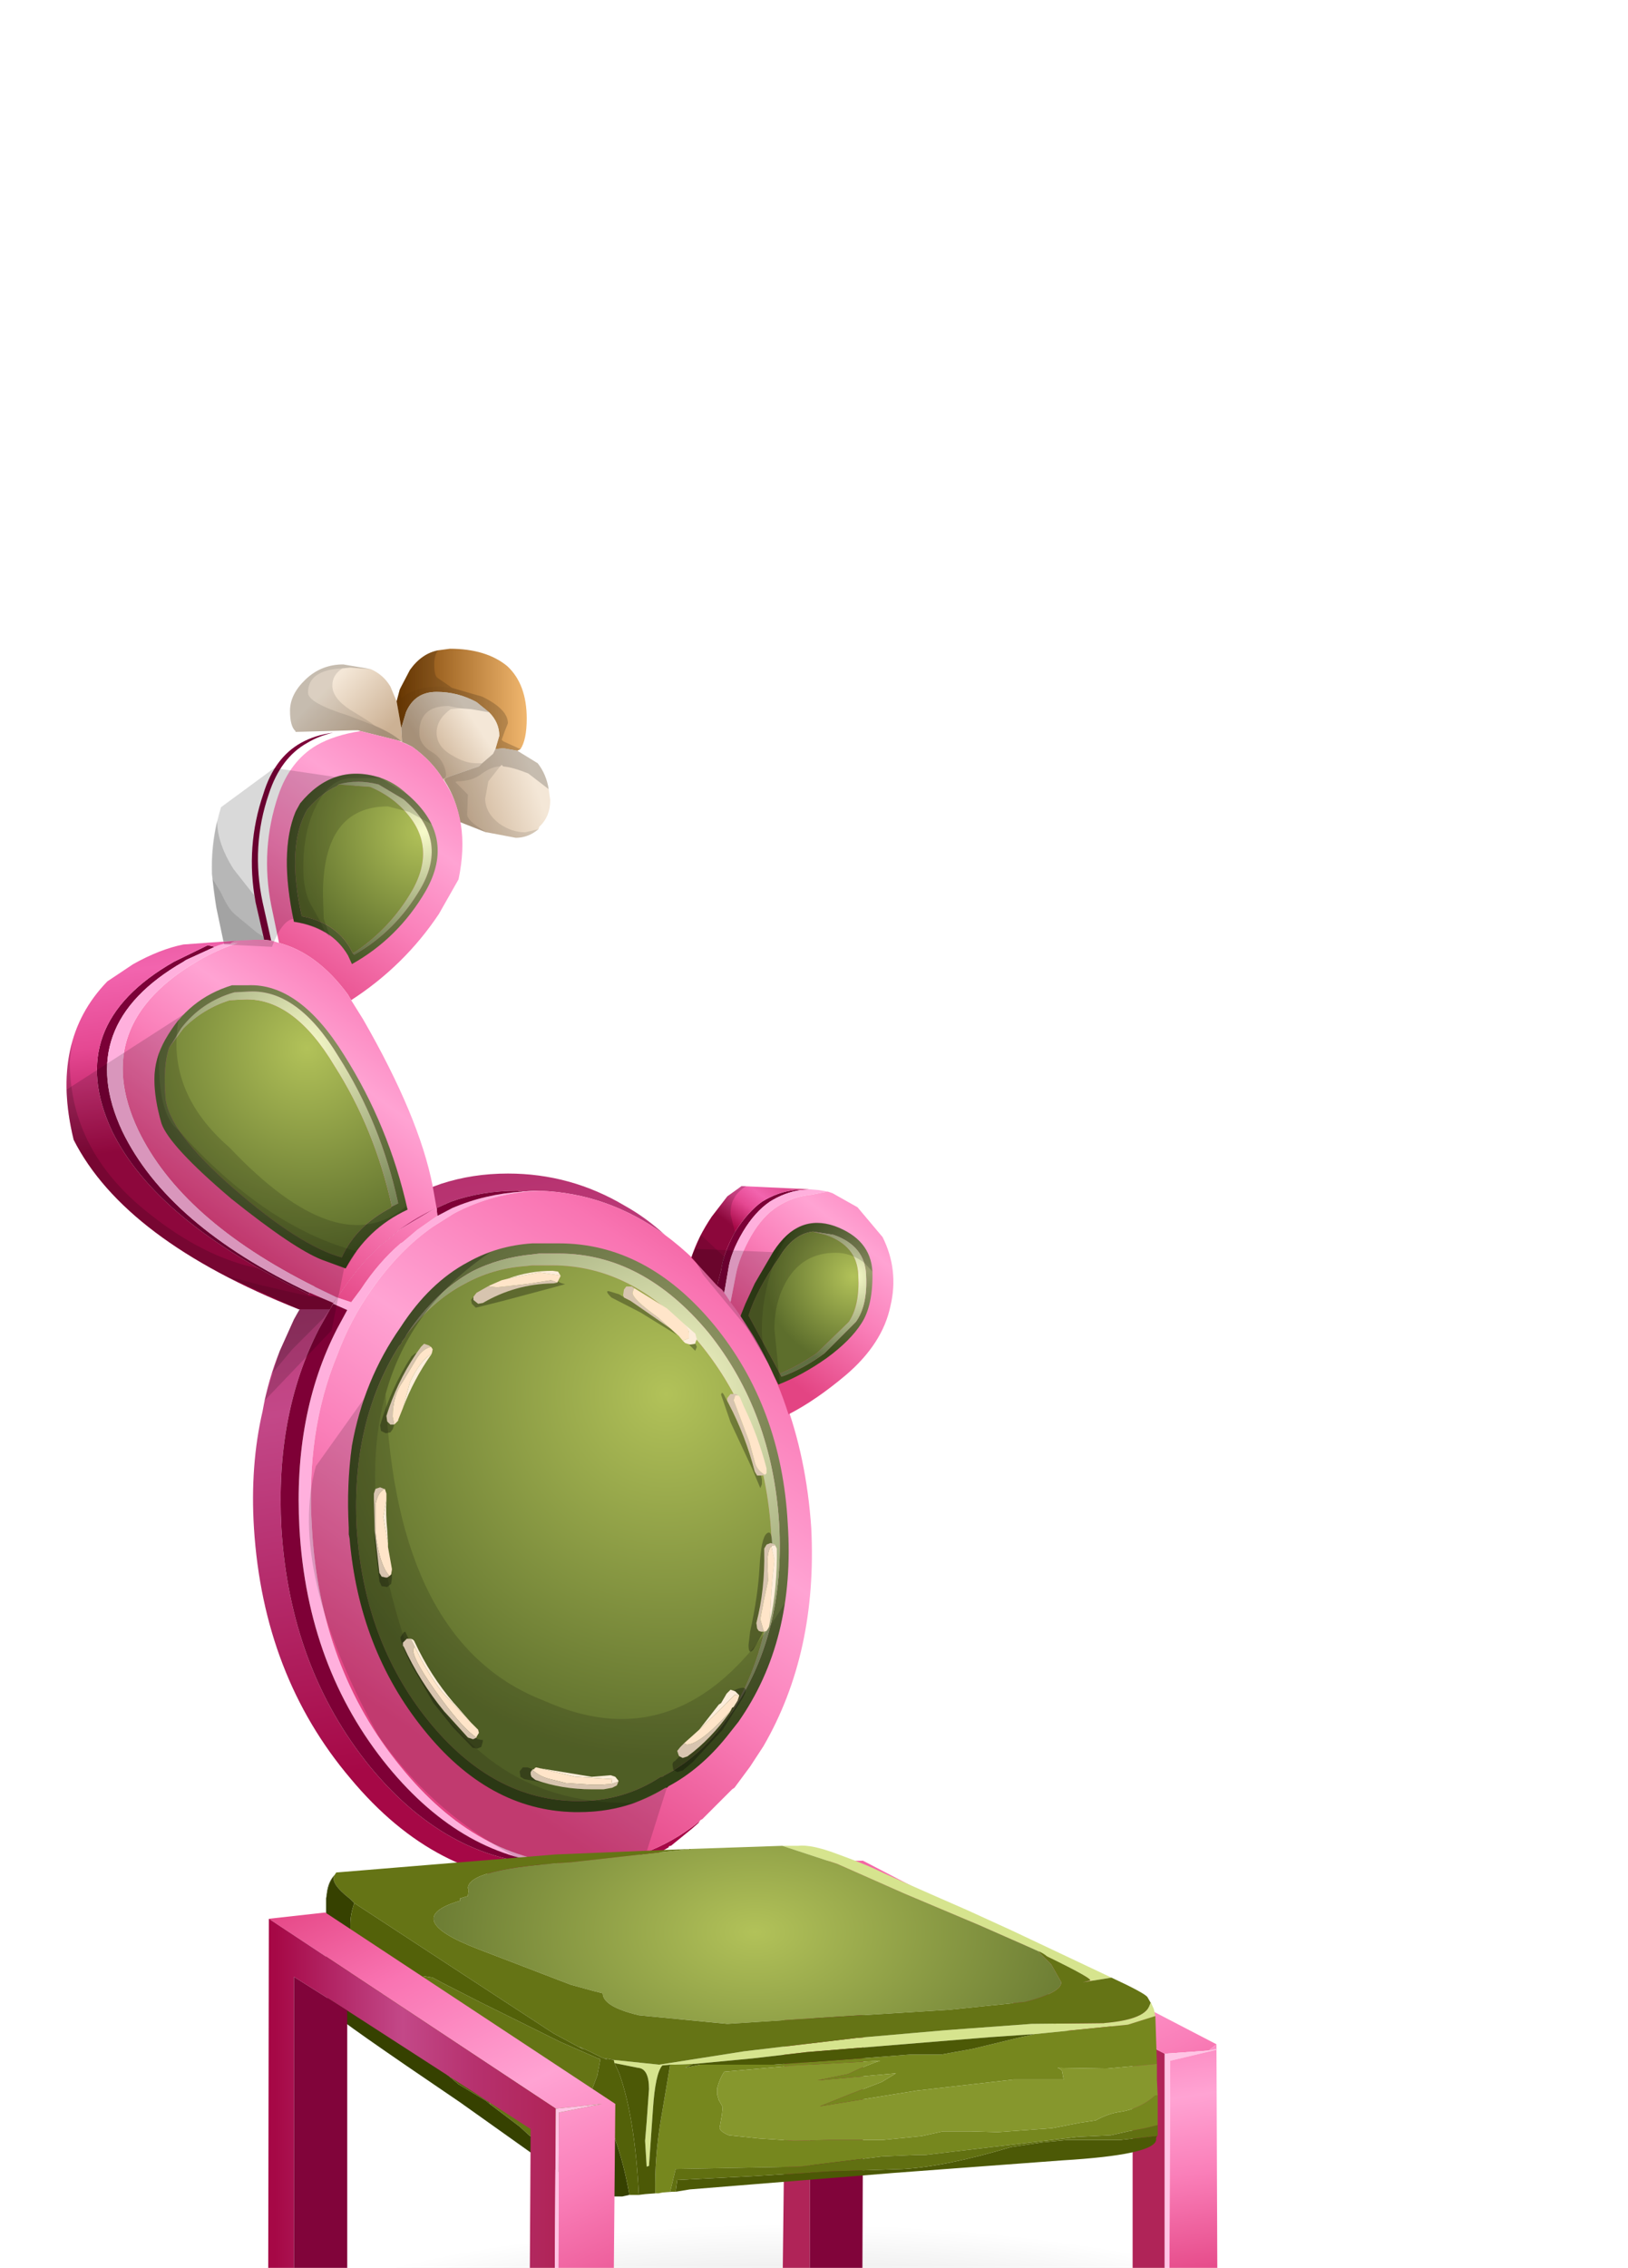 <?xml version="1.0" encoding="UTF-8" standalone="no"?>
<svg xmlns:xlink="http://www.w3.org/1999/xlink" height="144.55px" width="103.85px" xmlns="http://www.w3.org/2000/svg">
  <g transform="matrix(1.0, 0.0, 0.0, 1.0, 0.0, 0.0)">
    <use height="123.15" transform="matrix(1.0, 0.0, 0.0, 1.0, 4.25, 41.35)" width="88.4" xlink:href="#shape0"/>
    <use height="0.0" id="price_tag_pt" transform="matrix(1.0, 0.0, 0.0, 1.0, 56.35, 159.65)" width="0.0" xlink:href="#sprite0"/>
  </g>
  <defs>
    <g id="shape0" transform="matrix(1.0, 0.0, 0.0, 1.0, -4.25, -41.35)">
      <path d="M50.7 163.65 Q68.1 163.65 80.4 160.35 92.65 157.05 92.65 152.4 92.65 147.75 80.4 144.45 68.1 141.15 50.7 141.15 33.35 141.15 21.1 144.45 8.8 147.75 8.8 152.4 8.8 157.05 21.1 160.35 33.35 163.65 50.7 163.65" fill="url(#gradient0)" fill-rule="evenodd" stroke="none"/>
      <path d="M83.8 156.75 Q83.8 155.85 81.05 155.2 L74.5 154.55 67.9 155.2 Q65.15 155.85 65.15 156.75 65.15 157.65 67.9 158.3 L74.5 158.95 81.05 158.3 Q83.8 157.65 83.8 156.75" fill="url(#gradient1)" fill-rule="evenodd" stroke="none"/>
      <path d="M43.4 160.75 L36.85 160.1 30.25 160.75 Q27.5 161.4 27.5 162.3 27.5 163.2 30.25 163.85 L36.85 164.5 43.4 163.85 Q46.15 163.2 46.15 162.3 46.15 161.4 43.4 160.75" fill="url(#gradient2)" fill-rule="evenodd" stroke="none"/>
      <path d="M26.2 149.2 L19.65 148.55 13.05 149.2 Q10.3 149.85 10.3 150.75 10.3 151.65 13.05 152.3 L19.65 152.95 26.2 152.3 Q28.95 151.65 28.95 150.75 28.95 149.85 26.2 149.2" fill="url(#gradient3)" fill-rule="evenodd" stroke="none"/>
      <path d="M43.45 148.0 Q43.45 148.9 46.2 149.55 L52.8 150.2 59.35 149.55 Q62.1 148.9 62.1 148.0 62.1 147.1 59.35 146.45 L52.8 145.8 46.2 146.45 Q43.45 147.1 43.45 148.0" fill="url(#gradient4)" fill-rule="evenodd" stroke="none"/>
      <path d="M50.0 138.85 L50.05 120.2 50.35 118.65 74.3 130.9 74.3 157.9 72.25 156.75 72.25 131.7 71.35 131.2 71.35 131.15 55.1 122.75 51.7 121.05 51.65 138.85 50.0 138.85" fill="url(#gradient5)" fill-rule="evenodd" stroke="none"/>
      <path d="M74.3 130.9 L50.35 118.65 55.05 118.6 77.6 130.3 77.1 130.7 74.3 130.9" fill="url(#gradient6)" fill-rule="evenodd" stroke="none"/>
      <path d="M51.65 138.85 L51.7 121.05 55.1 122.75 55.0 147.9 51.65 148.5 51.65 138.85" fill="#81043a" fill-rule="evenodd" stroke="none"/>
      <path d="M50.0 138.85 L51.65 138.85 51.65 148.5 51.5 148.55 49.9 147.45 50.0 138.85" fill="url(#gradient7)" fill-rule="evenodd" stroke="none"/>
      <path d="M74.3 157.9 L74.3 130.9 77.1 130.7 77.6 130.6 77.65 130.6 77.6 130.65 74.65 131.35 74.55 157.9 74.3 157.9" fill="#ffc4e5" fill-rule="evenodd" stroke="none"/>
      <path d="M77.6 130.3 L77.6 130.6 77.1 130.7 77.6 130.3 M77.6 130.65 L77.7 157.4 74.55 157.9 74.65 131.35 77.6 130.65" fill="url(#gradient8)" fill-rule="evenodd" stroke="none"/>
      <path d="M44.65 116.05 L44.55 116.2 44.15 116.55 42.8 117.65 Q42.65 117.65 42.65 117.75 L42.3 117.95 Q39.05 119.95 35.1 119.95 27.85 119.95 22.35 113.35 16.8 106.8 16.2 97.4 15.95 93.4 16.75 89.95 17.1 87.95 17.85 86.1 L18.75 84.1 Q19.5 82.75 20.45 81.5 21.5 79.95 22.7 78.8 L25.05 76.9 25.3 76.75 27.05 75.85 28.15 75.45 Q30.15 74.8 32.4 74.8 36.4 74.8 39.85 76.85 41.2 77.6 42.4 78.7 38.75 76.05 34.45 75.9 L34.1 75.9 33.35 75.95 33.0 75.9 Q30.7 75.9 28.75 76.6 L27.85 77.0 27.55 77.15 25.45 78.4 24.8 78.95 24.5 79.2 24.4 79.25 Q23.05 80.45 21.85 82.2 L21.5 82.7 21.25 83.1 20.35 84.7 Q17.55 90.15 17.95 97.4 18.5 106.3 23.6 112.6 28.75 118.85 35.55 118.85 L35.9 118.85 36.65 118.85 36.85 118.85 37.05 118.85 Q41.3 118.75 44.6 116.1 L44.65 116.05" fill="url(#gradient9)" fill-rule="evenodd" stroke="none"/>
      <path d="M36.85 118.85 L36.65 118.85 35.9 118.85 Q29.6 118.5 24.75 112.6 19.6 106.3 19.1 97.4 18.7 90.15 21.5 84.7 L22.15 83.5 21.25 83.1 21.5 82.7 22.4 83.0 23.0 82.2 Q24.15 80.45 25.55 79.25 L25.65 79.2 25.95 78.95 26.6 78.4 27.6 77.7 27.9 77.5 28.85 77.0 Q30.95 76.1 33.35 75.95 L34.1 75.9 34.45 75.9 Q31.5 76.0 28.95 77.35 L27.6 78.2 Q25.45 79.7 23.7 82.2 22.35 84.1 21.5 86.4 19.5 91.25 19.9 97.4 20.4 106.3 25.55 112.6 30.45 118.65 36.85 118.85" fill="#ffb0dd" fill-rule="evenodd" stroke="none"/>
      <path d="M35.9 118.85 L35.55 118.85 Q28.75 118.85 23.6 112.6 18.5 106.3 17.95 97.4 17.55 90.15 20.35 84.7 L21.25 83.1 22.15 83.5 21.5 84.7 Q18.7 90.15 19.1 97.4 19.6 106.3 24.75 112.6 29.6 118.5 35.9 118.85 M27.85 77.0 L28.75 76.6 Q30.7 75.9 33.0 75.9 L33.35 75.95 Q30.95 76.1 28.85 77.0 L27.9 77.5 27.85 77.0" fill="#7e0036" fill-rule="evenodd" stroke="none"/>
      <path d="M21.5 82.7 L21.85 82.2 Q23.05 80.45 24.4 79.25 L24.5 79.2 24.8 78.95 25.45 78.4 27.55 77.15 27.85 77.0 27.9 77.5 27.6 77.7 26.6 78.4 25.95 78.95 25.65 79.2 25.55 79.25 Q24.15 80.45 23.0 82.2 L22.4 83.0 21.5 82.7" fill="url(#gradient10)" fill-rule="evenodd" stroke="none"/>
      <path d="M44.65 116.05 L44.6 116.1 Q41.3 118.75 37.05 118.85 L36.85 118.85 Q30.45 118.65 25.55 112.6 20.4 106.3 19.9 97.4 19.5 91.25 21.5 86.4 22.35 84.1 23.7 82.2 25.45 79.7 27.6 78.2 L28.95 77.35 Q31.5 76.0 34.45 75.9 38.75 76.05 42.4 78.7 44.3 80.1 46.05 82.2 51.15 88.45 51.75 97.4 52.15 105.35 48.7 111.3 L47.85 112.6 46.85 113.95 46.7 114.05 44.8 115.95 44.7 116.0 44.65 116.05" fill="url(#gradient11)" fill-rule="evenodd" stroke="none"/>
      <path d="M25.65 47.3 L25.6 47.25 25.4 47.2 23.0 46.6 22.85 46.55 22.5 46.55 18.85 46.65 18.85 46.6 Q18.5 46.3 18.5 45.3 18.5 44.25 19.5 43.3 20.5 42.35 21.9 42.35 L23.65 42.65 Q24.45 43.0 24.9 43.75 L25.3 44.7 25.6 46.4 25.65 47.3" fill="url(#gradient12)" fill-rule="evenodd" stroke="none"/>
      <path d="M25.6 46.4 L25.3 44.7 25.5 43.95 25.6 43.75 26.15 42.7 Q26.9 41.65 27.95 41.45 L28.7 41.35 Q31.0 41.35 32.35 42.45 33.6 43.6 33.6 45.8 33.6 47.15 33.2 47.75 L33.0 47.85 32.15 47.7 32.0 47.7 31.6 47.75 31.85 46.9 Q31.85 46.05 31.2 45.4 L30.4 44.75 Q29.2 44.1 27.85 44.1 26.45 44.1 25.9 45.4 L25.6 46.4" fill="url(#gradient13)" fill-rule="evenodd" stroke="none"/>
      <path d="M25.65 47.3 L25.6 46.4 25.9 45.4 Q26.45 44.1 27.85 44.1 29.2 44.1 30.4 44.75 L31.2 45.4 Q31.85 46.05 31.85 46.9 L31.6 47.75 31.45 48.05 30.75 48.65 30.55 48.85 28.8 49.45 28.4 49.6 28.25 49.65 Q27.55 48.5 26.3 47.6 L25.9 47.4 25.65 47.3" fill="url(#gradient14)" fill-rule="evenodd" stroke="none"/>
      <path d="M33.0 47.85 L34.3 48.65 Q34.85 49.35 35.0 50.3 L35.1 51.0 Q35.1 52.05 34.4 52.7 L34.35 52.85 Q33.7 53.4 32.9 53.4 L31.05 53.05 31.0 53.05 29.35 52.4 Q29.1 50.9 28.35 49.75 L28.25 49.65 28.4 49.6 28.8 49.45 30.55 48.85 30.75 48.65 31.45 48.05 31.6 47.75 32.0 47.7 32.15 47.7 33.0 47.85" fill="url(#gradient15)" fill-rule="evenodd" stroke="none"/>
      <path d="M23.9 46.25 Q25.05 46.75 25.6 47.25 L25.4 47.2 23.0 46.6 22.85 46.55 22.5 46.55 18.85 46.65 18.85 46.6 Q18.5 46.3 18.5 45.3 18.5 44.25 19.5 43.3 20.5 42.35 21.9 42.35 L23.65 42.65 22.35 42.55 21.85 42.6 Q19.65 42.7 19.65 44.15 19.65 44.8 22.2 45.6 L23.9 46.25 M25.5 43.95 L25.6 44.5 Q26.45 43.75 28.1 43.75 L28.85 43.85 30.75 44.4 Q32.4 45.2 32.4 46.1 L32.2 46.6 32.0 47.15 32.1 47.25 33.2 47.75 33.0 47.85 34.3 48.65 Q34.85 49.35 35.0 50.3 L33.7 49.3 Q32.7 48.9 32.1 48.85 L32.0 48.75 31.9 48.85 Q31.4 48.85 30.75 49.3 30.15 49.8 29.15 49.8 L29.05 49.85 29.85 50.65 29.8 51.9 Q29.8 52.3 30.8 52.9 L31.0 53.05 29.35 52.4 Q29.1 50.9 28.35 49.75 L28.4 49.6 28.25 49.65 Q27.55 48.5 26.3 47.6 L25.9 47.4 25.65 47.3 25.6 46.4 25.3 44.7 25.5 43.95 M30.75 48.65 L31.45 48.05 31.6 47.75 31.85 46.9 Q31.85 46.05 31.2 45.4 L30.05 45.2 29.4 45.15 28.6 45.0 Q26.75 45.0 26.75 46.7 26.75 47.45 27.5 47.9 28.2 48.3 28.4 49.05 L28.45 49.3 28.45 49.45 28.4 49.6 28.8 49.45 30.55 48.85 30.75 48.65" fill="#000000" fill-opacity="0.188" fill-rule="evenodd" stroke="none"/>
      <path d="M25.5 43.95 L25.6 43.75 26.15 42.7 Q26.9 41.65 27.95 41.45 27.7 41.75 27.7 42.35 27.7 43.05 27.9 43.2 L28.85 43.85 28.1 43.75 Q26.45 43.75 25.6 44.5 L25.5 43.95" fill="#000000" fill-opacity="0.161" fill-rule="evenodd" stroke="none"/>
      <path d="M21.85 42.6 Q21.2 43.0 21.2 43.7 21.2 44.5 22.35 45.25 23.6 46.0 23.9 46.25 L22.2 45.6 Q19.65 44.8 19.65 44.15 19.65 42.7 21.85 42.6 M31.9 48.85 L31.15 49.8 30.95 50.9 Q30.95 51.8 31.85 52.5 32.65 53.05 33.5 53.05 L34.35 52.85 Q33.7 53.4 32.9 53.4 L31.05 53.05 31.0 53.05 30.8 52.9 Q29.8 52.3 29.8 51.9 L29.85 50.65 29.05 49.85 29.15 49.8 Q30.15 49.8 30.75 49.3 31.4 48.85 31.9 48.85 M29.4 45.15 L28.75 45.2 Q27.85 45.85 27.85 46.7 27.85 47.6 28.85 48.15 29.65 48.65 30.4 48.65 L30.75 48.65 30.55 48.85 28.8 49.45 28.4 49.6 28.45 49.45 28.45 49.3 28.4 49.05 Q28.2 48.3 27.5 47.9 26.75 47.45 26.75 46.7 26.75 45.0 28.6 45.0 L29.4 45.15" fill="#000000" fill-opacity="0.102" fill-rule="evenodd" stroke="none"/>
      <path d="M16.85 59.9 L16.3 57.5 Q15.65 53.95 16.8 50.6 17.5 48.3 19.2 47.35 20.1 46.85 21.25 46.7 20.35 46.9 19.6 47.35 17.9 48.3 17.15 50.6 16.0 53.95 16.75 57.5 L17.3 59.95 16.85 59.9 M13.7 60.35 L11.95 61.15 11.85 61.2 11.7 61.3 Q4.65 65.35 7.8 72.1 10.7 78.1 19.75 82.4 L19.7 82.5 Q9.95 77.85 7.15 72.1 4.0 65.35 11.1 61.3 L13.25 60.25 13.7 60.35 M46.2 82.4 L46.05 82.2 45.75 81.95 46.0 80.95 Q46.15 79.85 46.9 78.5 47.7 77.25 48.6 76.6 49.65 75.95 50.75 75.85 L51.1 75.85 Q50.05 76.0 49.1 76.6 48.15 77.25 47.4 78.5 46.6 79.85 46.45 80.95 L46.2 82.4" fill="#7b0037" fill-rule="evenodd" stroke="none"/>
      <path d="M17.8 60.1 L17.3 57.7 Q16.6 54.1 17.75 50.7 18.5 48.5 20.2 47.5 21.35 46.85 23.0 46.6 L25.4 47.2 25.65 47.3 26.3 47.6 Q27.55 48.5 28.25 49.65 30.05 52.25 29.25 56.05 L28.0 58.25 Q25.8 61.55 22.4 63.75 L22.2 63.4 Q20.25 60.75 17.8 60.1" fill="url(#gradient16)" fill-rule="evenodd" stroke="none"/>
      <path d="M17.8 60.1 Q20.25 60.75 22.2 63.4 L22.4 63.75 23.15 64.95 Q26.75 71.2 27.6 75.6 L27.85 77.0 Q26.6 77.55 25.45 78.4 L24.8 78.95 24.5 79.2 24.4 79.25 Q23.05 80.45 21.85 82.2 L21.5 82.7 20.05 82.0 Q11.55 77.75 8.8 72.0 5.65 65.3 12.7 61.2 13.85 60.55 14.9 60.2 L15.15 60.1 14.7 60.15 Q14.85 60.0 15.15 59.95 L16.15 59.9 16.35 59.9 16.5 59.9 16.85 59.9 17.3 59.95 17.8 60.1" fill="url(#gradient17)" fill-rule="evenodd" stroke="none"/>
      <path d="M21.5 82.7 L21.25 83.05 20.55 82.75 19.75 82.4 Q10.7 78.1 7.8 72.1 4.65 65.35 11.7 61.3 L11.85 61.2 11.95 61.15 13.7 60.35 13.95 60.25 14.3 60.15 14.65 60.15 14.7 60.15 15.15 60.1 14.9 60.2 Q13.85 60.55 12.7 61.2 5.65 65.3 8.8 72.0 11.55 77.75 20.05 82.0 L21.5 82.7 M51.6 75.8 L52.2 75.85 52.8 75.95 51.75 76.15 Q50.6 76.25 49.6 76.9 48.65 77.5 47.9 78.8 47.15 80.15 46.95 81.2 L46.6 83.0 46.2 82.4 46.45 80.95 Q46.6 79.85 47.4 78.5 48.15 77.25 49.1 76.6 50.05 76.0 51.1 75.85 L51.2 75.85 51.6 75.8" fill="#ffb0dd" fill-rule="evenodd" stroke="none"/>
      <path d="M21.25 83.05 L21.05 83.45 19.05 83.45 Q7.95 79.05 4.7 72.65 3.15 66.35 6.85 62.55 L8.5 61.45 Q10.2 60.5 11.7 60.2 L15.15 59.95 Q14.85 60.0 14.7 60.15 L14.65 60.15 14.3 60.15 13.95 60.25 13.7 60.35 13.25 60.25 11.1 61.3 Q4.0 65.35 7.15 72.1 9.95 77.85 19.7 82.5 L19.75 82.4 20.55 82.75 21.25 83.05" fill="url(#gradient18)" fill-rule="evenodd" stroke="none"/>
      <path d="M52.8 75.95 L53.1 76.05 54.7 76.95 56.3 78.85 Q57.35 80.95 56.8 83.25 56.3 85.65 53.95 87.65 52.05 89.25 50.3 90.15 49.05 86.2 46.6 83.0 L46.95 81.2 Q47.15 80.15 47.9 78.8 48.65 77.5 49.6 76.9 50.6 76.25 51.75 76.15 L52.8 75.95" fill="url(#gradient19)" fill-rule="evenodd" stroke="none"/>
      <path d="M45.75 81.95 L44.1 80.15 Q44.55 78.8 45.4 77.55 L46.4 76.25 47.1 75.75 47.3 75.6 51.6 75.8 51.2 75.85 51.1 75.85 50.75 75.85 Q49.65 75.95 48.6 76.6 47.7 77.25 46.9 78.5 46.15 79.85 46.0 80.95 L45.75 81.95" fill="url(#gradient20)" fill-rule="evenodd" stroke="none"/>
      <path d="M13.55 56.0 L13.5 55.7 Q13.45 54.0 13.85 52.3 13.85 53.75 14.9 55.4 L16.2 57.05 16.3 57.5 16.8 59.7 16.4 59.45 14.95 58.25 Q14.55 57.9 14.1 56.9 L13.55 56.0 M14.35 81.3 Q7.2 77.55 4.7 72.65 3.85 69.15 4.6 66.45 L4.45 67.65 Q4.45 73.35 9.45 77.3 13.0 80.15 16.5 80.85 L19.7 82.5 19.65 82.6 16.8 81.95 14.35 81.3 M21.05 83.45 L20.65 84.0 18.65 86.0 17.35 87.55 17.85 86.1 18.75 84.1 19.1 83.45 21.05 83.45 M44.7 78.7 L45.4 77.55 46.4 76.25 47.1 75.75 47.3 75.6 47.6 75.6 Q47.0 76.0 46.85 76.35 46.6 76.7 46.6 77.4 L46.85 78.4 46.9 78.55 Q46.4 79.3 46.2 80.1 L44.7 78.7" fill="#000000" fill-opacity="0.157" fill-rule="evenodd" stroke="none"/>
      <path d="M16.8 59.7 L16.85 59.9 16.5 59.9 16.35 59.9 16.15 59.9 15.15 59.95 14.25 60.0 13.8 57.85 13.55 56.0 14.1 56.9 Q14.55 57.9 14.95 58.25 L16.4 59.45 16.8 59.7 M14.35 81.3 L16.8 81.95 19.65 82.6 19.95 82.6 20.55 82.75 21.25 83.05 21.05 83.45 19.1 83.45 19.05 83.45 14.35 81.3 M44.7 78.7 L46.2 80.1 46.0 80.95 45.75 81.95 44.1 80.15 44.7 78.7" fill="#000000" fill-opacity="0.251" fill-rule="evenodd" stroke="none"/>
      <path d="M14.3 60.2 L13.8 57.85 Q13.15 54.55 14.1 51.45 L17.5 48.95 22.9 49.75 Q18.75 54.3 18.8 58.55 18.0 58.6 17.35 60.35 L14.3 60.2 M4.7 72.65 Q4.3 70.95 4.25 69.45 L13.9 63.25 22.0 80.6 21.15 84.8 16.85 89.3 17.85 86.1 18.75 84.1 19.1 83.45 19.05 83.45 Q7.95 79.05 4.7 72.65 M24.15 87.85 Q21.35 97.95 28.55 109.15 33.4 117.3 42.9 112.8 L41.05 118.65 Q38.95 119.65 36.35 119.95 28.5 116.9 24.15 110.65 18.3 100.1 20.15 93.45 L24.15 87.85 M44.15 80.0 L44.35 79.6 54.9 80.05 48.9 86.15 44.85 81.25 44.15 80.0" fill="#000000" fill-opacity="0.149" fill-rule="evenodd" stroke="none"/>
      <path d="M21.6 50.0 Q22.75 49.65 24.15 50.0 L25.75 50.95 Q28.65 53.45 26.85 56.6 25.25 59.35 22.6 60.85 L22.5 60.75 22.7 60.65 Q24.95 59.1 26.3 56.75 28.1 53.55 25.2 51.1 24.45 50.5 23.6 50.15 L21.6 50.0" fill="url(#gradient21)" fill-rule="evenodd" stroke="none"/>
      <path d="M22.5 60.75 L22.6 60.85 Q25.25 59.35 26.85 56.6 28.65 53.45 25.75 50.95 L24.15 50.0 Q22.75 49.65 21.6 50.0 L21.5 50.1 Q20.5 50.55 19.6 51.6 18.25 53.9 19.25 58.4 21.6 58.85 22.5 60.75 M22.2 60.9 Q21.15 59.1 18.75 58.75 17.8 54.3 18.85 51.75 L18.9 51.65 19.15 51.2 Q21.25 48.65 24.2 49.55 25.15 49.85 25.95 50.6 29.15 53.3 27.15 56.8 25.4 59.8 22.45 61.45 L22.2 60.9" fill="url(#gradient22)" fill-rule="evenodd" stroke="none"/>
      <path d="M21.6 50.0 L23.6 50.15 Q24.45 50.5 25.2 51.1 28.1 53.55 26.3 56.75 24.95 59.1 22.7 60.65 L22.5 60.75 Q21.6 58.85 19.25 58.4 18.25 53.9 19.6 51.6 20.5 50.55 21.5 50.1 L21.6 50.0" fill="url(#gradient23)" fill-rule="evenodd" stroke="none"/>
      <path d="M25.0 76.9 L24.9 77.0 Q22.7 78.15 21.8 80.15 19.1 79.4 14.9 75.75 10.7 72.1 10.55 69.9 10.4 67.85 10.8 66.75 L11.7 65.55 Q12.95 64.3 14.65 63.75 L15.6 63.7 Q18.75 63.6 21.35 67.95 23.9 71.95 25.0 76.9" fill="url(#gradient24)" fill-rule="evenodd" stroke="none"/>
      <path d="M10.8 66.75 L11.0 66.45 11.55 65.55 Q12.85 63.85 14.95 63.25 L15.9 63.2 Q19.0 63.05 21.6 67.35 24.3 71.6 25.4 76.7 L25.0 76.9 Q23.9 71.95 21.35 67.95 18.75 63.6 15.6 63.7 L14.65 63.75 Q12.95 64.3 11.7 65.55 L10.8 66.75" fill="url(#gradient25)" fill-rule="evenodd" stroke="none"/>
      <path d="M25.0 76.9 L25.4 76.7 Q24.3 71.6 21.6 67.35 19.0 63.05 15.9 63.2 L14.95 63.25 Q12.85 63.85 11.55 65.55 L11.0 66.45 10.8 66.75 Q10.4 67.85 10.55 69.9 10.7 72.1 14.9 75.75 19.1 79.4 21.8 80.15 22.7 78.15 24.9 77.0 L25.0 76.9 M10.55 66.25 Q12.0 63.65 14.8 62.8 L15.8 62.8 Q19.1 62.65 21.95 67.25 24.8 71.75 26.0 77.1 23.4 78.3 22.05 80.85 L20.55 80.3 Q18.75 79.6 14.75 76.4 10.8 73.05 10.3 71.6 9.85 70.05 9.85 68.8 9.85 67.45 10.55 66.25" fill="url(#gradient26)" fill-rule="evenodd" stroke="none"/>
      <path d="M46.6 109.25 Q50.1 104.25 49.7 97.1 49.25 90.0 45.2 84.95 41.0 79.9 35.65 79.9 L35.25 79.9 35.15 79.9 34.8 79.9 34.6 79.9 34.4 79.9 34.0 79.95 Q31.85 80.15 30.1 81.05 27.75 82.35 25.95 85.05 L25.85 85.25 25.65 85.5 25.6 85.65 25.45 85.8 Q22.4 90.65 22.75 97.35 23.2 104.55 27.3 109.65 31.45 114.8 36.9 114.8 39.8 114.8 42.15 113.25 L42.25 113.25 42.4 113.15 Q44.35 112.15 45.95 110.15 L46.6 109.25 M35.25 79.25 L35.65 79.25 Q41.25 79.25 45.55 84.45 49.85 89.7 50.25 97.1 50.75 104.55 47.1 109.75 L46.35 110.7 Q44.7 112.75 42.65 113.85 L42.55 113.95 42.45 113.95 Q39.95 115.5 36.95 115.5 L36.65 115.5 Q31.15 115.4 27.0 110.2 22.9 105.1 22.3 98.05 L22.25 97.8 22.25 97.7 22.25 97.4 Q22.1 94.65 22.45 92.15 23.2 87.95 25.55 84.6 27.4 81.75 29.85 80.45 31.7 79.4 33.95 79.25 L34.4 79.25 34.55 79.25 34.75 79.25 35.15 79.25 35.25 79.25" fill="url(#gradient27)" fill-rule="evenodd" stroke="none"/>
      <path d="M25.95 85.05 Q27.75 82.35 30.1 81.05 31.85 80.15 34.0 79.95 L34.4 79.9 34.6 79.9 34.8 79.9 35.15 79.9 35.25 79.9 35.65 79.9 Q41.0 79.9 45.2 84.95 49.25 90.0 49.7 97.1 50.1 104.25 46.6 109.25 49.6 104.45 49.2 97.8 48.8 90.7 44.65 85.65 40.55 80.65 35.2 80.65 L34.7 80.65 34.65 80.65 34.35 80.65 34.1 80.65 33.95 80.65 33.5 80.7 Q31.4 80.85 29.6 81.85 27.6 82.9 25.95 85.05" fill="url(#gradient28)" fill-rule="evenodd" stroke="none"/>
      <path d="M46.6 109.25 L45.95 110.15 Q44.35 112.15 42.4 113.15 L42.25 113.25 42.15 113.25 Q39.8 114.8 36.9 114.8 31.45 114.8 27.3 109.65 23.2 104.55 22.75 97.35 22.4 90.65 25.45 85.8 L25.6 85.65 25.65 85.5 25.85 85.25 25.95 85.05 Q27.6 82.9 29.6 81.85 31.4 80.85 33.5 80.7 L33.95 80.65 34.1 80.65 34.35 80.65 34.65 80.65 34.7 80.65 35.2 80.65 Q40.55 80.65 44.65 85.65 48.8 90.7 49.2 97.8 49.6 104.45 46.6 109.25" fill="url(#gradient29)" fill-rule="evenodd" stroke="none"/>
      <path d="M49.75 87.55 L49.85 87.75 Q51.25 87.25 52.6 86.25 L54.6 84.25 Q55.35 83.2 55.25 81.3 55.2 79.4 53.15 78.7 L51.85 78.5 Q50.6 78.65 49.7 80.15 48.25 82.25 47.75 83.85 L49.75 87.55 M55.65 81.05 Q55.7 83.2 54.95 84.35 54.25 85.45 52.75 86.55 51.2 87.65 49.65 88.25 L49.4 87.75 Q48.5 85.7 47.25 83.9 L47.25 83.85 47.55 83.1 48.15 81.8 49.35 79.75 Q50.9 77.35 53.25 78.15 55.55 79.0 55.65 81.05" fill="url(#gradient30)" fill-rule="evenodd" stroke="none"/>
      <path d="M51.85 78.5 L53.15 78.7 Q55.2 79.4 55.25 81.3 55.35 83.2 54.6 84.25 L52.6 86.25 Q51.25 87.25 49.85 87.75 L49.75 87.55 Q50.95 87.05 52.1 86.25 L54.15 84.25 Q54.85 83.2 54.75 81.3 54.7 79.4 52.65 78.7 L51.85 78.5" fill="url(#gradient31)" fill-rule="evenodd" stroke="none"/>
      <path d="M49.75 87.55 L47.75 83.85 Q48.25 82.25 49.7 80.15 50.6 78.65 51.85 78.5 L52.65 78.7 Q54.7 79.4 54.75 81.3 54.85 83.2 54.15 84.25 L52.1 86.25 Q50.95 87.05 49.75 87.55" fill="url(#gradient32)" fill-rule="evenodd" stroke="none"/>
      <path d="M24.3 49.6 L25.95 50.6 Q27.0 51.5 27.55 52.55 L26.1 51.75 24.75 51.4 Q20.6 51.4 20.6 57.0 L20.65 58.55 20.75 58.85 21.05 59.7 20.75 59.45 20.5 58.85 19.8 57.6 Q19.35 56.75 19.35 55.3 19.35 53.0 20.15 51.4 21.05 49.6 22.45 49.6 L24.3 49.6 M10.15 67.1 L10.25 66.9 10.55 66.25 11.4 64.95 Q10.55 69.6 14.65 73.15 21.6 80.5 25.9 76.9 L26.0 77.1 Q24.0 78.05 22.75 79.75 16.9 78.2 11.4 72.05 10.05 71.05 10.15 67.1 M24.6 88.85 Q25.25 104.75 34.7 108.4 43.8 112.5 50.05 102.2 49.45 106.4 47.1 109.75 L46.35 110.7 Q44.7 112.75 42.65 113.85 L42.55 113.95 42.45 113.95 40.55 114.9 Q30.8 115.2 26.2 105.65 22.7 95.7 24.6 88.85 M50.6 78.4 Q51.8 77.6 53.25 78.15 55.5 78.95 55.65 81.05 L55.15 80.5 Q54.3 79.85 53.3 79.85 51.25 79.85 50.2 81.6 49.4 82.95 49.4 84.7 L49.75 88.2 49.65 88.25 49.4 87.75 49.0 86.9 48.9 86.5 Q48.6 85.55 48.6 84.85 48.6 82.55 49.4 80.45 49.9 79.1 50.6 78.4" fill="#000000" fill-opacity="0.149" fill-rule="evenodd" stroke="none"/>
      <path d="M20.75 59.45 Q19.9 58.95 18.75 58.75 17.8 54.3 18.85 51.75 L18.9 51.65 19.15 51.2 Q21.25 48.65 24.2 49.55 L24.3 49.6 22.45 49.6 Q21.05 49.6 20.15 51.4 19.35 53.0 19.35 55.3 19.35 56.75 19.8 57.6 L20.5 58.85 20.75 59.45 M10.15 67.1 Q10.05 71.05 11.4 72.05 16.9 78.2 22.75 79.75 L22.05 80.85 20.55 80.3 Q18.75 79.6 14.75 76.4 10.8 73.05 10.3 71.6 9.85 70.05 9.85 68.8 9.85 67.95 10.15 67.1 M40.55 114.9 Q38.9 115.5 36.95 115.5 L36.65 115.5 Q31.15 115.4 27.0 110.2 22.9 105.1 22.3 98.05 L22.25 97.8 22.25 97.7 22.25 97.4 Q22.1 94.65 22.45 92.15 23.2 87.95 25.55 84.6 27.4 81.75 29.85 80.45 30.6 80.05 31.3 79.8 26.15 83.25 24.6 88.85 22.7 95.7 26.2 105.65 30.8 115.2 40.55 114.9 M50.6 78.4 Q49.9 79.1 49.4 80.45 48.6 82.55 48.6 84.85 48.6 85.55 48.9 86.5 L49.0 86.9 47.25 83.9 47.25 83.85 47.55 83.1 48.15 81.8 49.35 79.75 Q50.0 78.85 50.6 78.4" fill="#000000" fill-opacity="0.251" fill-rule="evenodd" stroke="none"/>
      <path d="M30.5 82.55 L30.7 82.75 31.05 82.7 Q33.1 81.5 35.55 81.4 L35.55 81.55 Q35.55 81.75 36.05 81.85 L35.15 82.1 32.15 82.9 30.35 83.35 30.1 83.1 30.05 82.85 30.25 82.6 30.45 82.45 30.5 82.55 M39.5 82.5 L39.9 82.75 40.2 82.9 Q41.8 83.7 43.2 85.1 L40.85 83.65 39.0 82.7 Q38.55 82.25 38.85 82.3 L39.5 82.5 M26.75 86.35 Q25.6 88.15 24.9 90.25 L24.95 90.6 25.0 90.65 25.15 90.8 25.05 91.1 24.9 91.3 24.6 91.35 24.3 91.2 24.25 90.85 Q24.95 88.45 26.25 86.45 L26.5 86.25 26.75 86.35 M24.2 95.35 L24.25 97.4 24.55 100.05 24.75 100.35 25.0 100.35 25.0 100.6 24.95 100.95 24.7 101.15 24.35 101.1 24.2 100.8 23.9 98.1 23.85 95.75 23.95 95.5 24.2 95.35 M44.35 85.65 L44.35 85.6 44.45 85.85 44.35 86.1 43.95 85.7 44.0 85.7 44.35 85.65 M46.25 89.05 L46.5 89.5 Q47.55 91.5 48.15 93.8 L48.3 94.05 48.55 94.05 48.6 94.3 48.6 94.6 48.5 94.85 48.0 93.65 46.6 90.65 46.0 88.9 Q46.05 88.6 46.25 89.05 M46.3 108.55 Q45.9 108.1 46.9 107.7 47.9 107.3 47.4 108.2 L46.1 110.25 44.2 112.3 43.55 112.85 43.2 112.95 42.95 112.8 42.9 112.5 Q42.9 112.3 43.05 112.25 L43.35 111.95 43.55 112.05 43.85 111.95 Q45.35 110.85 46.55 109.15 L46.3 108.55 M48.9 97.75 Q49.2 97.5 49.25 98.2 49.35 98.9 49.05 100.15 L48.25 103.45 48.3 103.8 48.4 103.95 48.55 104.0 48.65 104.0 48.6 104.15 48.4 104.55 48.05 105.15 Q47.75 105.5 47.75 104.85 L47.85 104.0 Q48.35 101.75 48.45 99.9 48.55 98.05 48.9 97.75 M30.8 111.0 L30.7 111.35 30.45 111.45 30.15 111.4 28.9 110.1 27.65 108.55 26.15 105.95 Q25.5 104.55 25.55 104.35 L25.75 104.05 25.85 104.0 25.9 104.1 Q27.05 106.7 28.85 108.85 L28.85 109.0 30.45 110.85 30.7 110.9 30.8 110.9 30.8 111.0 M37.9 113.75 L38.65 113.75 38.65 113.8 38.35 113.95 37.0 114.05 33.45 113.4 33.2 113.25 33.15 112.9 33.35 112.65 33.65 112.65 34.05 112.8 34.1 113.0 34.35 113.2 37.9 113.75" fill="#000000" fill-opacity="0.306" fill-rule="evenodd" stroke="none"/>
      <path d="M31.2 81.95 L31.25 82.0 31.7 82.05 33.55 81.85 35.15 81.6 35.55 81.75 35.3 81.8 35.25 81.8 Q32.85 81.85 30.8 83.05 L30.5 83.1 30.25 82.9 30.2 82.85 30.2 82.65 30.4 82.4 31.2 81.95 M42.8 84.7 L40.2 82.9 39.9 82.75 39.8 82.7 39.75 82.55 39.8 82.2 39.95 82.0 40.3 82.0 40.45 82.1 40.35 82.4 Q40.35 82.8 41.95 83.95 L42.8 84.7 M27.5 85.85 Q27.0 85.95 26.6 86.55 L25.7 88.05 Q25.05 88.95 25.05 90.3 L25.15 90.8 24.95 90.8 24.9 90.8 24.75 90.65 24.7 90.6 24.65 90.25 Q25.3 88.15 26.5 86.35 L26.85 85.85 27.05 85.65 27.35 85.75 27.5 85.85 M24.85 100.45 L24.7 100.55 24.6 100.55 24.4 100.5 24.35 100.5 24.2 100.25 23.9 97.55 23.85 95.5 23.85 95.2 23.95 94.9 24.25 94.8 24.5 94.9 24.55 94.9 Q24.1 95.1 23.95 95.9 L23.95 97.25 Q23.95 98.1 24.25 99.25 24.5 100.1 24.85 100.45 M48.8 94.0 L48.6 94.05 48.55 94.05 48.3 94.05 48.15 93.8 Q47.55 91.5 46.5 89.5 L46.45 89.4 Q46.35 89.25 46.4 89.1 L46.6 88.85 46.95 88.85 47.1 88.95 46.9 88.95 46.8 89.25 47.8 91.9 48.15 93.2 Q48.3 93.75 48.8 94.0 M48.75 104.0 L48.65 104.0 48.55 104.0 48.4 103.95 48.3 103.8 48.25 103.45 Q48.8 101.3 48.75 98.9 L48.75 98.8 48.75 98.7 48.9 98.45 49.15 98.35 49.45 98.45 49.45 98.5 49.2 98.55 Q49.0 98.75 48.95 99.5 L49.0 100.75 48.75 101.9 48.5 103.2 48.7 103.9 48.75 104.0 M43.65 111.1 L43.8 111.2 Q44.65 111.2 46.6 109.05 L46.55 109.15 Q45.35 110.85 43.85 111.95 L43.55 112.05 43.35 111.95 43.3 111.9 43.2 111.6 43.4 111.35 43.65 111.1 M26.45 104.95 L26.35 105.15 Q26.35 105.85 28.15 108.3 29.6 110.25 30.4 110.75 L30.2 110.85 30.15 110.85 29.85 110.75 28.4 109.15 28.35 109.1 Q26.75 107.15 25.75 104.95 L25.7 104.9 25.7 104.7 25.95 104.45 26.2 104.45 26.45 104.95 M39.45 113.55 L39.35 113.8 39.05 113.95 38.5 114.05 37.75 114.05 Q35.85 114.05 34.15 113.45 L33.9 113.25 33.85 113.1 33.85 112.95 33.95 112.8 Q34.45 113.25 35.1 113.4 L36.1 113.65 37.65 113.75 38.4 113.75 39.0 113.7 39.45 113.55" fill="#d7c4af" fill-rule="evenodd" stroke="none"/>
      <path d="M35.55 81.75 L35.15 81.6 33.55 81.85 31.7 82.05 31.25 82.0 31.2 81.95 32.0 81.6 32.4 81.5 34.4 81.1 35.75 81.3 35.75 81.35 35.6 81.65 35.55 81.75 M42.8 84.7 L41.95 83.95 Q40.35 82.8 40.35 82.4 L40.45 82.1 42.55 83.4 43.6 84.35 Q43.95 84.7 43.95 85.0 L43.95 85.3 43.55 85.45 43.3 85.15 42.8 84.7 M25.15 90.8 L25.05 90.3 Q25.05 88.95 25.7 88.05 L26.6 86.55 Q27.0 85.95 27.5 85.85 L27.6 86.0 27.55 86.25 27.5 86.3 Q26.75 86.8 26.15 88.1 L25.7 89.75 25.4 90.5 25.4 90.55 25.2 90.75 25.15 90.8 M24.55 94.9 L24.65 95.2 24.65 95.6 24.45 96.7 24.75 98.35 24.75 98.45 24.75 98.5 24.75 98.6 25.0 100.0 25.0 100.05 24.95 100.35 24.85 100.45 Q24.5 100.1 24.25 99.25 23.95 98.1 23.95 97.25 L23.95 95.9 Q24.1 95.1 24.55 94.9 M47.1 88.95 L47.2 89.05 47.3 89.3 47.45 89.65 Q48.35 91.5 48.9 93.6 L48.9 93.8 48.9 93.9 48.8 94.0 Q48.3 93.75 48.15 93.2 L47.8 91.9 46.8 89.25 46.9 88.95 47.1 88.95 M49.1 103.45 L49.05 103.7 49.0 103.8 48.9 103.95 48.75 104.0 48.7 103.9 48.5 103.2 48.75 101.9 49.0 100.75 48.95 99.5 Q49.0 98.75 49.2 98.55 L49.4 99.45 49.3 100.35 49.2 101.5 49.1 103.45 M46.6 109.05 Q44.65 111.2 43.8 111.2 L43.65 111.1 44.1 110.7 44.6 110.25 45.85 109.05 46.9 108.0 47.15 108.1 47.05 108.4 46.8 108.8 46.7 108.85 46.6 109.05 M30.05 109.8 L30.4 110.15 30.5 110.25 30.55 110.45 30.4 110.7 30.4 110.75 Q29.6 110.25 28.15 108.3 26.35 105.85 26.35 105.15 L26.45 104.95 Q27.2 106.55 28.2 107.85 L30.05 109.8 M39.0 113.7 L38.4 113.75 37.65 113.75 36.1 113.65 35.1 113.4 Q34.45 113.25 33.95 112.8 L34.1 112.75 34.1 112.7 34.2 112.65 36.7 113.25 39.05 113.4 39.0 113.7" fill="#ffe5c9" fill-rule="evenodd" stroke="none"/>
      <path d="M35.75 81.3 L34.4 81.1 32.4 81.5 Q33.75 81.0 35.25 81.0 L35.6 81.05 35.75 81.3 M43.6 84.35 L44.35 85.0 44.45 85.35 44.35 85.6 44.35 85.65 44.0 85.7 43.7 85.6 43.55 85.45 43.95 85.3 43.95 85.0 Q43.95 84.7 43.6 84.35 M25.7 89.75 L26.15 88.1 Q26.75 86.8 27.5 86.3 L27.55 86.25 27.5 86.35 Q26.4 87.9 25.7 89.75 M24.65 95.6 Q24.6 96.55 24.7 97.5 L24.75 98.35 24.45 96.7 24.65 95.6 M49.45 98.5 L49.55 98.7 Q49.6 101.2 49.1 103.45 L49.2 101.5 49.3 100.35 49.4 99.45 49.2 98.55 49.45 98.5 M47.15 108.1 L46.9 108.0 45.85 109.05 44.6 110.25 45.85 108.65 46.0 108.55 46.35 107.95 46.6 107.7 46.9 107.8 47.15 108.05 47.15 108.1 M30.05 109.8 L28.2 107.85 Q27.2 106.55 26.45 104.95 L26.2 104.45 Q26.4 104.5 26.45 104.65 27.45 106.8 28.95 108.55 L29.0 108.6 30.05 109.8 M39.45 113.55 L39.0 113.7 39.05 113.4 36.7 113.25 34.2 112.65 34.4 112.7 37.75 113.25 38.95 113.15 39.25 113.25 39.45 113.5 39.45 113.55" fill="#fdeddb" fill-rule="evenodd" stroke="none"/>
      <path d="M49.9 117.65 L50.9 117.65 Q51.75 117.55 53.35 118.15 55.0 118.75 55.75 119.1 56.55 119.5 61.7 121.75 L64.55 123.05 70.9 126.05 69.05 126.35 69.5 126.25 Q69.9 126.2 66.8 124.7 66.5 124.45 66.2 124.35 L62.45 122.7 57.7 120.7 53.4 118.8 49.9 117.65 M73.4 127.65 L73.4 127.6 73.6 128.05 73.7 128.5 71.95 129.05 66.0 129.65 63.1 129.85 51.45 130.8 48.0 131.2 44.3 131.55 44.2 131.55 42.95 131.6 42.75 131.6 42.25 131.65 Q41.8 132.15 41.65 134.45 L41.4 138.05 41.25 138.1 41.15 136.45 41.25 135.25 41.4 133.15 Q41.4 131.85 40.7 131.8 L39.2 131.5 39.15 131.3 42.05 131.6 47.45 130.75 54.6 129.9 60.35 129.4 65.8 129.0 70.4 128.95 Q72.9 128.75 73.3 127.9 L73.4 127.65" fill="#d6e48e" fill-rule="evenodd" stroke="none"/>
      <path d="M49.9 117.65 L53.4 118.8 57.7 120.7 62.45 122.7 66.2 124.35 67.05 125.2 67.7 126.35 Q67.7 127.0 65.4 127.6 L60.55 128.1 53.35 128.55 46.4 129.0 40.75 128.45 Q38.45 127.9 38.45 127.05 L37.85 126.9 36.4 126.5 30.55 124.25 Q25.45 122.3 29.35 121.15 L29.35 121.0 29.85 120.85 29.85 120.8 29.9 120.45 29.85 120.35 Q29.85 119.1 36.4 118.7 L44.0 117.85 49.9 117.65" fill="url(#gradient33)" fill-rule="evenodd" stroke="none"/>
      <path d="M73.7 128.5 L73.8 131.55 70.6 131.85 67.45 131.8 Q67.65 131.85 67.75 132.0 L67.85 132.55 64.65 132.55 58.5 133.25 52.3 134.25 54.3 133.45 56.25 132.7 57.15 132.15 52.15 132.6 53.1 132.4 54.1 132.2 Q55.45 131.55 56.15 131.35 L50.7 131.65 46.2 132.05 Q45.9 132.5 45.75 133.1 L45.75 133.5 45.85 133.85 46.1 134.3 46.05 134.8 45.9 135.65 Q46.0 135.9 46.5 136.1 L48.4 136.3 50.65 136.45 52.9 136.4 56.3 136.4 58.8 136.15 60.15 135.85 61.95 135.85 63.65 135.9 67.1 135.65 68.9 135.3 69.9 135.15 Q70.7 134.7 71.5 134.6 72.75 134.4 73.7 133.55 L73.85 133.55 73.85 135.45 73.05 135.65 71.95 135.85 70.85 136.1 68.75 136.2 59.05 137.35 58.8 137.35 58.7 137.35 58.55 137.35 56.25 137.45 51.0 138.1 43.1 138.25 42.75 139.7 42.25 139.75 42.0 139.8 41.8 139.8 Q41.75 137.55 42.15 135.15 L42.75 131.6 42.95 131.6 44.2 131.55 43.7 131.8 44.65 131.6 49.3 131.6 53.55 131.3 58.1 130.95 60.05 130.95 62.0 130.6 64.9 129.9 66.0 129.65 71.95 129.05 73.7 128.5" fill="#76871e" fill-rule="evenodd" stroke="none"/>
      <path d="M73.8 131.55 L73.8 132.15 73.8 132.55 73.85 133.55 73.7 133.55 Q72.75 134.4 71.5 134.6 70.7 134.7 69.9 135.15 L68.9 135.3 67.1 135.65 63.65 135.9 61.95 135.85 60.15 135.85 58.8 136.15 56.3 136.4 52.9 136.4 50.65 136.45 48.4 136.3 46.5 136.1 Q46.0 135.9 45.9 135.65 L46.05 134.8 46.1 134.3 45.85 133.85 45.75 133.5 45.75 133.1 Q45.9 132.5 46.2 132.05 L50.7 131.65 56.15 131.35 Q55.45 131.55 54.1 132.2 L53.1 132.4 52.15 132.6 57.15 132.15 56.25 132.7 54.3 133.45 52.3 134.25 58.5 133.25 64.65 132.55 67.85 132.55 67.75 132.0 Q67.65 131.85 67.45 131.8 L70.6 131.85 73.8 131.55" fill="#86972d" fill-rule="evenodd" stroke="none"/>
      <path d="M73.85 136.1 L73.75 136.25 73.75 136.4 Q73.6 137.35 67.75 137.7 L57.0 138.5 54.55 138.7 44.0 139.55 43.1 139.7 43.2 138.95 48.1 138.7 52.95 138.4 57.6 138.25 Q60.3 138.1 64.5 136.85 L66.5 136.55 68.05 136.4 71.45 136.4 73.7 136.15 73.8 136.15 73.85 136.1 M42.85 139.7 L42.25 139.75 42.75 139.7 42.85 139.7 M41.8 139.8 L41.15 139.85 40.75 139.9 Q40.5 134.95 39.5 132.15 L39.2 131.5 40.7 131.8 Q41.4 131.85 41.4 133.15 L41.25 135.25 41.15 136.45 41.25 138.1 41.4 138.05 41.65 134.45 Q41.8 132.15 42.25 131.65 L42.75 131.6 42.15 135.15 Q41.75 137.55 41.8 139.8 M66.0 129.65 L64.9 129.9 62.0 130.6 60.05 130.95 58.1 130.95 53.55 131.3 49.3 131.6 44.65 131.6 43.7 131.8 44.2 131.55 44.3 131.55 48.0 131.2 51.45 130.8 63.1 129.85 66.0 129.65" fill="#4c5906" fill-rule="evenodd" stroke="none"/>
      <path d="M66.2 124.35 Q66.5 124.45 66.8 124.7 69.9 126.2 69.5 126.25 L69.05 126.35 70.9 126.05 Q73.05 127.05 73.2 127.3 L73.4 127.65 73.3 127.9 Q72.9 128.75 70.4 128.95 L65.8 129.0 60.35 129.4 54.6 129.9 47.45 130.75 42.05 131.6 39.15 131.3 38.65 131.2 38.6 131.2 38.75 131.3 38.55 131.2 38.45 131.15 38.4 131.15 37.8 130.85 36.95 130.45 37.25 130.65 35.3 129.6 29.25 125.65 22.6 121.3 22.35 121.05 Q21.0 120.0 21.35 119.5 L21.45 119.35 35.45 118.2 44.0 117.85 36.4 118.7 Q29.85 119.1 29.85 120.35 L29.9 120.45 29.85 120.8 29.85 120.85 29.35 121.0 29.35 121.15 Q25.45 122.3 30.55 124.25 L36.4 126.5 37.85 126.9 38.45 127.05 Q38.45 127.9 40.75 128.45 L46.4 129.0 53.35 128.55 60.55 128.1 65.4 127.6 Q67.7 127.0 67.7 126.35 L67.05 125.2 66.2 124.35 M31.3 134.15 L31.0 133.55 31.4 133.55 31.8 133.5 31.4 133.2 30.25 132.55 29.3 132.05 28.65 131.5 27.45 130.45 27.0 129.85 26.7 129.3 25.85 128.85 25.05 128.1 24.85 127.65 24.5 127.3 24.35 126.9 24.95 125.9 Q25.25 125.4 25.95 125.9 L27.0 126.1 27.0 125.95 27.6 126.05 28.15 126.35 30.6 127.6 35.75 130.15 38.15 131.2 38.2 131.2 38.3 131.25 38.1 132.3 37.7 133.35 37.35 134.4 36.4 135.25 36.15 135.3 36.05 135.65 36.05 136.55 35.25 136.6 Q34.35 136.45 33.75 136.1 L33.15 135.55 31.3 134.15" fill="#657415" fill-rule="evenodd" stroke="none"/>
      <path d="M73.85 135.45 L73.85 136.1 73.8 136.15 73.7 136.15 71.45 136.4 68.05 136.4 66.5 136.55 64.5 136.85 Q60.3 138.1 57.6 138.25 L52.95 138.4 48.1 138.7 43.2 138.95 43.1 139.7 42.85 139.7 42.75 139.7 43.1 138.25 51.0 138.1 56.25 137.45 58.55 137.35 58.7 137.35 58.8 137.35 59.05 137.35 68.75 136.2 70.85 136.1 71.95 135.85 73.05 135.65 73.85 135.45" fill="#617011" fill-rule="evenodd" stroke="none"/>
      <path d="M20.8 121.0 L20.85 120.6 Q20.95 119.9 21.35 119.5 20.95 119.95 20.85 120.75 L20.85 120.8 20.8 121.0" fill="#525d34" fill-rule="evenodd" stroke="none"/>
      <path d="M40.15 139.9 L39.7 140.0 38.6 140.0 38.4 140.0 38.3 139.95 37.8 139.85 37.7 139.85 37.55 139.8 37.45 139.7 37.35 139.55 37.3 139.55 36.75 139.2 35.05 138.05 29.35 134.0 Q21.6 128.75 21.3 128.35 20.85 127.95 20.8 126.3 L20.8 123.0 20.8 122.75 20.8 121.1 20.8 121.0 20.85 120.8 20.85 120.75 Q20.95 119.95 21.35 119.5 21.0 120.0 22.35 121.05 L22.6 121.3 Q22.35 122.0 22.35 122.65 L22.35 125.7 Q22.45 127.5 23.3 128.45 L24.2 129.3 25.15 129.9 28.25 132.0 29.25 132.85 31.0 133.9 31.3 134.15 33.15 135.55 33.75 136.1 35.15 137.05 Q36.4 137.85 37.1 137.55 37.65 137.35 37.85 136.0 38.05 134.4 38.3 134.15 39.6 136.7 40.15 139.9" fill="#364100" fill-rule="evenodd" stroke="none"/>
      <path d="M40.75 139.9 L40.15 139.9 Q39.6 136.7 38.3 134.15 38.05 134.4 37.85 136.0 37.65 137.35 37.1 137.55 36.4 137.85 35.15 137.05 L33.75 136.1 Q34.35 136.45 35.25 136.6 L36.05 136.55 36.05 135.65 36.15 135.3 36.4 135.25 37.35 134.4 37.7 133.35 38.1 132.3 38.3 131.25 38.2 131.2 38.15 131.2 35.75 130.15 30.6 127.6 28.15 126.35 27.6 126.05 27.0 125.95 27.0 126.1 25.95 125.9 Q25.25 125.4 24.95 125.9 L24.35 126.9 24.5 127.3 24.85 127.65 25.05 128.1 25.85 128.85 26.7 129.3 27.0 129.85 27.45 130.45 28.65 131.5 29.3 132.05 30.25 132.55 31.4 133.2 31.8 133.5 31.4 133.55 31.0 133.55 31.3 134.15 31.0 133.9 29.25 132.85 28.25 132.0 25.15 129.9 24.2 129.3 23.3 128.45 Q22.45 127.5 22.35 125.7 L22.35 122.65 Q22.35 122.0 22.6 121.3 L29.25 125.65 35.3 129.6 37.25 130.65 36.95 130.45 37.8 130.85 38.4 131.15 38.45 131.15 38.55 131.2 38.75 131.3 38.6 131.2 38.65 131.2 39.15 131.3 39.2 131.5 39.5 132.15 Q40.5 134.95 40.75 139.9" fill="#536109" fill-rule="evenodd" stroke="none"/>
      <path d="M35.55 162.6 L35.65 134.65 38.4 134.1 35.5 134.4 35.45 134.4 17.15 122.3 20.75 121.9 39.25 134.1 39.0 162.15 35.55 162.6" fill="url(#gradient34)" fill-rule="evenodd" stroke="none"/>
      <path d="M35.45 134.4 L35.3 162.65 33.7 161.4 33.85 135.7 22.15 128.15 18.75 126.0 18.75 151.75 18.65 151.8 17.1 150.35 17.15 122.3 35.45 134.4" fill="url(#gradient35)" fill-rule="evenodd" stroke="none"/>
      <path d="M18.75 151.75 L18.75 126.0 22.15 128.15 22.15 151.2 18.75 151.75" fill="#81043a" fill-rule="evenodd" stroke="none"/>
      <path d="M35.45 134.4 L35.5 134.4 38.4 134.1 35.65 134.65 35.55 162.6 35.3 162.65 35.45 134.4" fill="#ffc4e5" fill-rule="evenodd" stroke="none"/>
    </g>
    <radialGradient cx="0" cy="0" gradientTransform="matrix(-0.047, 0.0, 0.0, -0.013, 50.7, 152.4)" gradientUnits="userSpaceOnUse" id="gradient0" r="819.2" spreadMethod="pad">
      <stop offset="0.0" stop-color="#000000" stop-opacity="0.22"/>
      <stop offset="1.0" stop-color="#000000" stop-opacity="0.0"/>
    </radialGradient>
    <radialGradient cx="0" cy="0" gradientTransform="matrix(-0.011, 0.0, 0.0, -0.003, 74.5, 156.75)" gradientUnits="userSpaceOnUse" id="gradient1" r="819.2" spreadMethod="pad">
      <stop offset="0.0" stop-color="#000000" stop-opacity="0.439"/>
      <stop offset="1.0" stop-color="#000000" stop-opacity="0.0"/>
    </radialGradient>
    <radialGradient cx="0" cy="0" gradientTransform="matrix(-0.011, 0.0, 0.0, -0.003, 36.85, 162.3)" gradientUnits="userSpaceOnUse" id="gradient2" r="819.2" spreadMethod="pad">
      <stop offset="0.0" stop-color="#000000" stop-opacity="0.439"/>
      <stop offset="1.0" stop-color="#000000" stop-opacity="0.0"/>
    </radialGradient>
    <radialGradient cx="0" cy="0" gradientTransform="matrix(-0.011, 0.0, 0.0, -0.003, 19.65, 150.75)" gradientUnits="userSpaceOnUse" id="gradient3" r="819.2" spreadMethod="pad">
      <stop offset="0.0" stop-color="#000000" stop-opacity="0.439"/>
      <stop offset="1.0" stop-color="#000000" stop-opacity="0.0"/>
    </radialGradient>
    <radialGradient cx="0" cy="0" gradientTransform="matrix(-0.011, 0.0, 0.0, -0.003, 52.8, 148.0)" gradientUnits="userSpaceOnUse" id="gradient4" r="819.2" spreadMethod="pad">
      <stop offset="0.0" stop-color="#000000" stop-opacity="0.439"/>
      <stop offset="1.0" stop-color="#000000" stop-opacity="0.0"/>
    </radialGradient>
    <linearGradient gradientTransform="matrix(-0.011, 8.0E-4, 0.0, 0.015, 27.7, 115.55)" gradientUnits="userSpaceOnUse" id="gradient5" spreadMethod="pad" x1="-819.2" x2="819.2">
      <stop offset="0.0" stop-color="#b02458"/>
      <stop offset="0.282" stop-color="#b6316e"/>
      <stop offset="0.537" stop-color="#c34888"/>
      <stop offset="0.71" stop-color="#b73070"/>
      <stop offset="0.988" stop-color="#a60846"/>
    </linearGradient>
    <linearGradient gradientTransform="matrix(0.003, 0.025, 0.004, -0.002, 47.8, 134.4)" gradientUnits="userSpaceOnUse" id="gradient6" spreadMethod="pad" x1="-819.2" x2="819.2">
      <stop offset="0.0" stop-color="#db3170"/>
      <stop offset="0.282" stop-color="#f974b2"/>
      <stop offset="0.533" stop-color="#ffa3d3"/>
      <stop offset="0.718" stop-color="#fa7fb9"/>
      <stop offset="0.988" stop-color="#e34483"/>
    </linearGradient>
    <linearGradient gradientTransform="matrix(-0.011, 0.001, 0.0, 0.018, 27.7, 110.8)" gradientUnits="userSpaceOnUse" id="gradient7" spreadMethod="pad" x1="-819.2" x2="819.2">
      <stop offset="0.0" stop-color="#b02458"/>
      <stop offset="0.282" stop-color="#b6316e"/>
      <stop offset="0.537" stop-color="#c34888"/>
      <stop offset="0.71" stop-color="#b73070"/>
      <stop offset="0.988" stop-color="#a60846"/>
    </linearGradient>
    <linearGradient gradientTransform="matrix(0.002, 0.016, 0.004, -6.0E-4, 75.65, 132.75)" gradientUnits="userSpaceOnUse" id="gradient8" spreadMethod="pad" x1="-819.2" x2="819.2">
      <stop offset="0.0" stop-color="#db3170"/>
      <stop offset="0.282" stop-color="#f974b2"/>
      <stop offset="0.533" stop-color="#ffa3d3"/>
      <stop offset="0.718" stop-color="#fa7fb9"/>
      <stop offset="0.988" stop-color="#e34483"/>
    </linearGradient>
    <linearGradient gradientTransform="matrix(0.006, 0.031, 0.018, -0.003, 24.1, 87.15)" gradientUnits="userSpaceOnUse" id="gradient9" spreadMethod="pad" x1="-819.2" x2="819.2">
      <stop offset="0.0" stop-color="#b02458"/>
      <stop offset="0.282" stop-color="#b6316e"/>
      <stop offset="0.537" stop-color="#c34888"/>
      <stop offset="0.71" stop-color="#b73070"/>
      <stop offset="0.988" stop-color="#a60846"/>
    </linearGradient>
    <linearGradient gradientTransform="matrix(-0.009, 0.014, 0.011, 0.008, 19.6, 65.6)" gradientUnits="userSpaceOnUse" id="gradient10" spreadMethod="pad" x1="-819.2" x2="819.2">
      <stop offset="0.0" stop-color="#db3170"/>
      <stop offset="0.282" stop-color="#f974b2"/>
      <stop offset="0.533" stop-color="#ffa3d3"/>
      <stop offset="0.718" stop-color="#fa7fb9"/>
      <stop offset="0.988" stop-color="#e34483"/>
    </linearGradient>
    <linearGradient gradientTransform="matrix(-0.016, 0.024, 0.016, 0.011, 37.7, 90.2)" gradientUnits="userSpaceOnUse" id="gradient11" spreadMethod="pad" x1="-819.2" x2="819.2">
      <stop offset="0.0" stop-color="#db3170"/>
      <stop offset="0.282" stop-color="#f974b2"/>
      <stop offset="0.533" stop-color="#ffa3d3"/>
      <stop offset="0.718" stop-color="#fa7fb9"/>
      <stop offset="0.988" stop-color="#e34483"/>
    </linearGradient>
    <linearGradient gradientTransform="matrix(0.002, 0.002, 0.002, -0.002, 22.55, 45.4)" gradientUnits="userSpaceOnUse" id="gradient12" spreadMethod="pad" x1="-819.2" x2="819.2">
      <stop offset="0.0" stop-color="#f4e7d7"/>
      <stop offset="1.0" stop-color="#ccb194"/>
    </linearGradient>
    <linearGradient gradientTransform="matrix(-0.005, 0.0, 0.0, 0.004, 29.5, 44.6)" gradientUnits="userSpaceOnUse" id="gradient13" spreadMethod="pad" x1="-819.2" x2="819.2">
      <stop offset="0.012" stop-color="#efb56d"/>
      <stop offset="1.0" stop-color="#7b4102"/>
    </linearGradient>
    <linearGradient gradientTransform="matrix(-0.002, 0.001, 0.002, 0.003, 28.7, 46.9)" gradientUnits="userSpaceOnUse" id="gradient14" spreadMethod="pad" x1="-819.2" x2="819.2">
      <stop offset="0.0" stop-color="#f4e7d7"/>
      <stop offset="1.0" stop-color="#ccb194"/>
    </linearGradient>
    <linearGradient gradientTransform="matrix(-0.003, 9.0E-4, 0.001, 0.003, 31.65, 50.55)" gradientUnits="userSpaceOnUse" id="gradient15" spreadMethod="pad" x1="-819.2" x2="819.2">
      <stop offset="0.0" stop-color="#f4e7d7"/>
      <stop offset="1.0" stop-color="#ccb194"/>
    </linearGradient>
    <linearGradient gradientTransform="matrix(-0.01, 0.015, 0.007, 0.005, 24.85, 50.8)" gradientUnits="userSpaceOnUse" id="gradient16" spreadMethod="pad" x1="-819.2" x2="819.2">
      <stop offset="0.0" stop-color="#db3170"/>
      <stop offset="0.282" stop-color="#f974b2"/>
      <stop offset="0.533" stop-color="#ffa3d3"/>
      <stop offset="0.718" stop-color="#fa7fb9"/>
      <stop offset="0.988" stop-color="#e34483"/>
    </linearGradient>
    <linearGradient gradientTransform="matrix(-0.009, 0.014, 0.011, 0.008, 19.6, 65.6)" gradientUnits="userSpaceOnUse" id="gradient17" spreadMethod="pad" x1="-819.2" x2="819.2">
      <stop offset="0.0" stop-color="#db3170"/>
      <stop offset="0.282" stop-color="#f974b2"/>
      <stop offset="0.533" stop-color="#ffa3d3"/>
      <stop offset="0.718" stop-color="#fa7fb9"/>
      <stop offset="0.988" stop-color="#e34483"/>
    </linearGradient>
    <linearGradient gradientTransform="matrix(0.003, 0.015, 0.008, -0.001, 2.55, 61.75)" gradientUnits="userSpaceOnUse" id="gradient18" spreadMethod="pad" x1="-819.2" x2="819.2">
      <stop offset="0.0" stop-color="#b02458"/>
      <stop offset="0.282" stop-color="#dd4a8e"/>
      <stop offset="0.533" stop-color="#f264ae"/>
      <stop offset="0.718" stop-color="#e54892"/>
      <stop offset="0.988" stop-color="#a60846"/>
    </linearGradient>
    <linearGradient gradientTransform="matrix(-0.007, 0.011, 0.005, 0.004, 53.75, 77.4)" gradientUnits="userSpaceOnUse" id="gradient19" spreadMethod="pad" x1="-819.2" x2="819.2">
      <stop offset="0.0" stop-color="#db3170"/>
      <stop offset="0.282" stop-color="#f974b2"/>
      <stop offset="0.533" stop-color="#ffa3d3"/>
      <stop offset="0.718" stop-color="#fa7fb9"/>
      <stop offset="0.988" stop-color="#e34483"/>
    </linearGradient>
    <linearGradient gradientTransform="matrix(-0.002, 0.003, 0.004, 0.003, 49.45, 76.6)" gradientUnits="userSpaceOnUse" id="gradient20" spreadMethod="pad" x1="-819.2" x2="819.2">
      <stop offset="0.0" stop-color="#b02458"/>
      <stop offset="0.282" stop-color="#dd4a8e"/>
      <stop offset="0.533" stop-color="#f264ae"/>
      <stop offset="0.718" stop-color="#e54892"/>
      <stop offset="0.988" stop-color="#a60846"/>
    </linearGradient>
    <radialGradient cx="0" cy="0" gradientTransform="matrix(-0.011, 0.0, 0.0, 0.011, 27.0, 53.0)" gradientUnits="userSpaceOnUse" id="gradient21" r="819.2" spreadMethod="pad">
      <stop offset="0.0" stop-color="#f8fbca"/>
      <stop offset="1.0" stop-color="#607042"/>
    </radialGradient>
    <radialGradient cx="0" cy="0" gradientTransform="matrix(-0.012, 0.0, 0.0, 0.012, 26.55, 53.8)" gradientUnits="userSpaceOnUse" id="gradient22" r="819.2" spreadMethod="pad">
      <stop offset="0.0" stop-color="#9c9f6f"/>
      <stop offset="1.0" stop-color="#3a4b1b"/>
    </radialGradient>
    <radialGradient cx="0" cy="0" gradientTransform="matrix(-0.011, 0.0, 0.0, 0.011, 27.0, 53.0)" gradientUnits="userSpaceOnUse" id="gradient23" r="819.2" spreadMethod="pad">
      <stop offset="0.0" stop-color="#b2c259"/>
      <stop offset="0.984" stop-color="#5d6e2c"/>
    </radialGradient>
    <radialGradient cx="0" cy="0" gradientTransform="matrix(-0.016, 0.0, 0.0, 0.016, 19.6, 66.8)" gradientUnits="userSpaceOnUse" id="gradient24" r="819.2" spreadMethod="pad">
      <stop offset="0.0" stop-color="#b2c259"/>
      <stop offset="0.984" stop-color="#5d6e2c"/>
    </radialGradient>
    <radialGradient cx="0" cy="0" gradientTransform="matrix(-0.016, 0.0, 0.0, 0.016, 19.6, 66.8)" gradientUnits="userSpaceOnUse" id="gradient25" r="819.2" spreadMethod="pad">
      <stop offset="0.0" stop-color="#f8fbca"/>
      <stop offset="1.0" stop-color="#607042"/>
    </radialGradient>
    <radialGradient cx="0" cy="0" gradientTransform="matrix(-0.016, 0.0, 0.0, 0.016, 18.8, 67.95)" gradientUnits="userSpaceOnUse" id="gradient26" r="819.2" spreadMethod="pad">
      <stop offset="0.0" stop-color="#9c9f6f"/>
      <stop offset="1.0" stop-color="#3a4b1b"/>
    </radialGradient>
    <radialGradient cx="0" cy="0" gradientTransform="matrix(-0.029, 0.0, 0.0, 0.029, 42.5, 88.85)" gradientUnits="userSpaceOnUse" id="gradient27" r="819.2" spreadMethod="pad">
      <stop offset="0.0" stop-color="#9c9f6f"/>
      <stop offset="1.0" stop-color="#3a4b1b"/>
    </radialGradient>
    <radialGradient cx="0" cy="0" gradientTransform="matrix(-0.029, 0.0, 0.0, 0.029, 42.5, 88.85)" gradientUnits="userSpaceOnUse" id="gradient28" r="819.2" spreadMethod="pad">
      <stop offset="0.0" stop-color="#f8fbca"/>
      <stop offset="1.0" stop-color="#607042"/>
    </radialGradient>
    <radialGradient cx="0" cy="0" gradientTransform="matrix(-0.029, 0.0, 0.0, 0.029, 42.5, 88.85)" gradientUnits="userSpaceOnUse" id="gradient29" r="819.2" spreadMethod="pad">
      <stop offset="0.0" stop-color="#b2c259"/>
      <stop offset="0.984" stop-color="#5d6e2c"/>
    </radialGradient>
    <radialGradient cx="0" cy="0" gradientTransform="matrix(-0.007, 0.0, 0.0, 0.007, 55.35, 81.0)" gradientUnits="userSpaceOnUse" id="gradient30" r="819.2" spreadMethod="pad">
      <stop offset="0.0" stop-color="#9c9f6f"/>
      <stop offset="1.0" stop-color="#3a4b1b"/>
    </radialGradient>
    <radialGradient cx="0" cy="0" gradientTransform="matrix(-0.007, 0.0, 0.0, 0.007, 54.45, 81.35)" gradientUnits="userSpaceOnUse" id="gradient31" r="819.2" spreadMethod="pad">
      <stop offset="0.0" stop-color="#f8fbca"/>
      <stop offset="1.0" stop-color="#607042"/>
    </radialGradient>
    <radialGradient cx="0" cy="0" gradientTransform="matrix(-0.007, 0.0, 0.0, 0.007, 54.45, 81.35)" gradientUnits="userSpaceOnUse" id="gradient32" r="819.2" spreadMethod="pad">
      <stop offset="0.0" stop-color="#b2c259"/>
      <stop offset="0.984" stop-color="#5d6e2c"/>
    </radialGradient>
    <radialGradient cx="0" cy="0" gradientTransform="matrix(-0.031, 0.0, 0.0, 0.019, 48.15, 123.15)" gradientUnits="userSpaceOnUse" id="gradient33" r="819.2" spreadMethod="pad">
      <stop offset="0.0" stop-color="#b2c259"/>
      <stop offset="0.984" stop-color="#5d6e2c"/>
    </radialGradient>
    <linearGradient gradientTransform="matrix(0.003, 0.025, 0.004, -0.002, 37.2, 129.6)" gradientUnits="userSpaceOnUse" id="gradient34" spreadMethod="pad" x1="-819.2" x2="819.2">
      <stop offset="0.0" stop-color="#db3170"/>
      <stop offset="0.282" stop-color="#f974b2"/>
      <stop offset="0.533" stop-color="#ffa3d3"/>
      <stop offset="0.718" stop-color="#fa7fb9"/>
      <stop offset="0.988" stop-color="#e34483"/>
    </linearGradient>
    <linearGradient gradientTransform="matrix(-0.011, 8.0E-4, 0.0, 0.015, 26.35, 117.25)" gradientUnits="userSpaceOnUse" id="gradient35" spreadMethod="pad" x1="-819.2" x2="819.2">
      <stop offset="0.0" stop-color="#b02458"/>
      <stop offset="0.282" stop-color="#b6316e"/>
      <stop offset="0.537" stop-color="#c34888"/>
      <stop offset="0.71" stop-color="#b73070"/>
      <stop offset="0.988" stop-color="#a60846"/>
    </linearGradient>
  </defs>
</svg>
